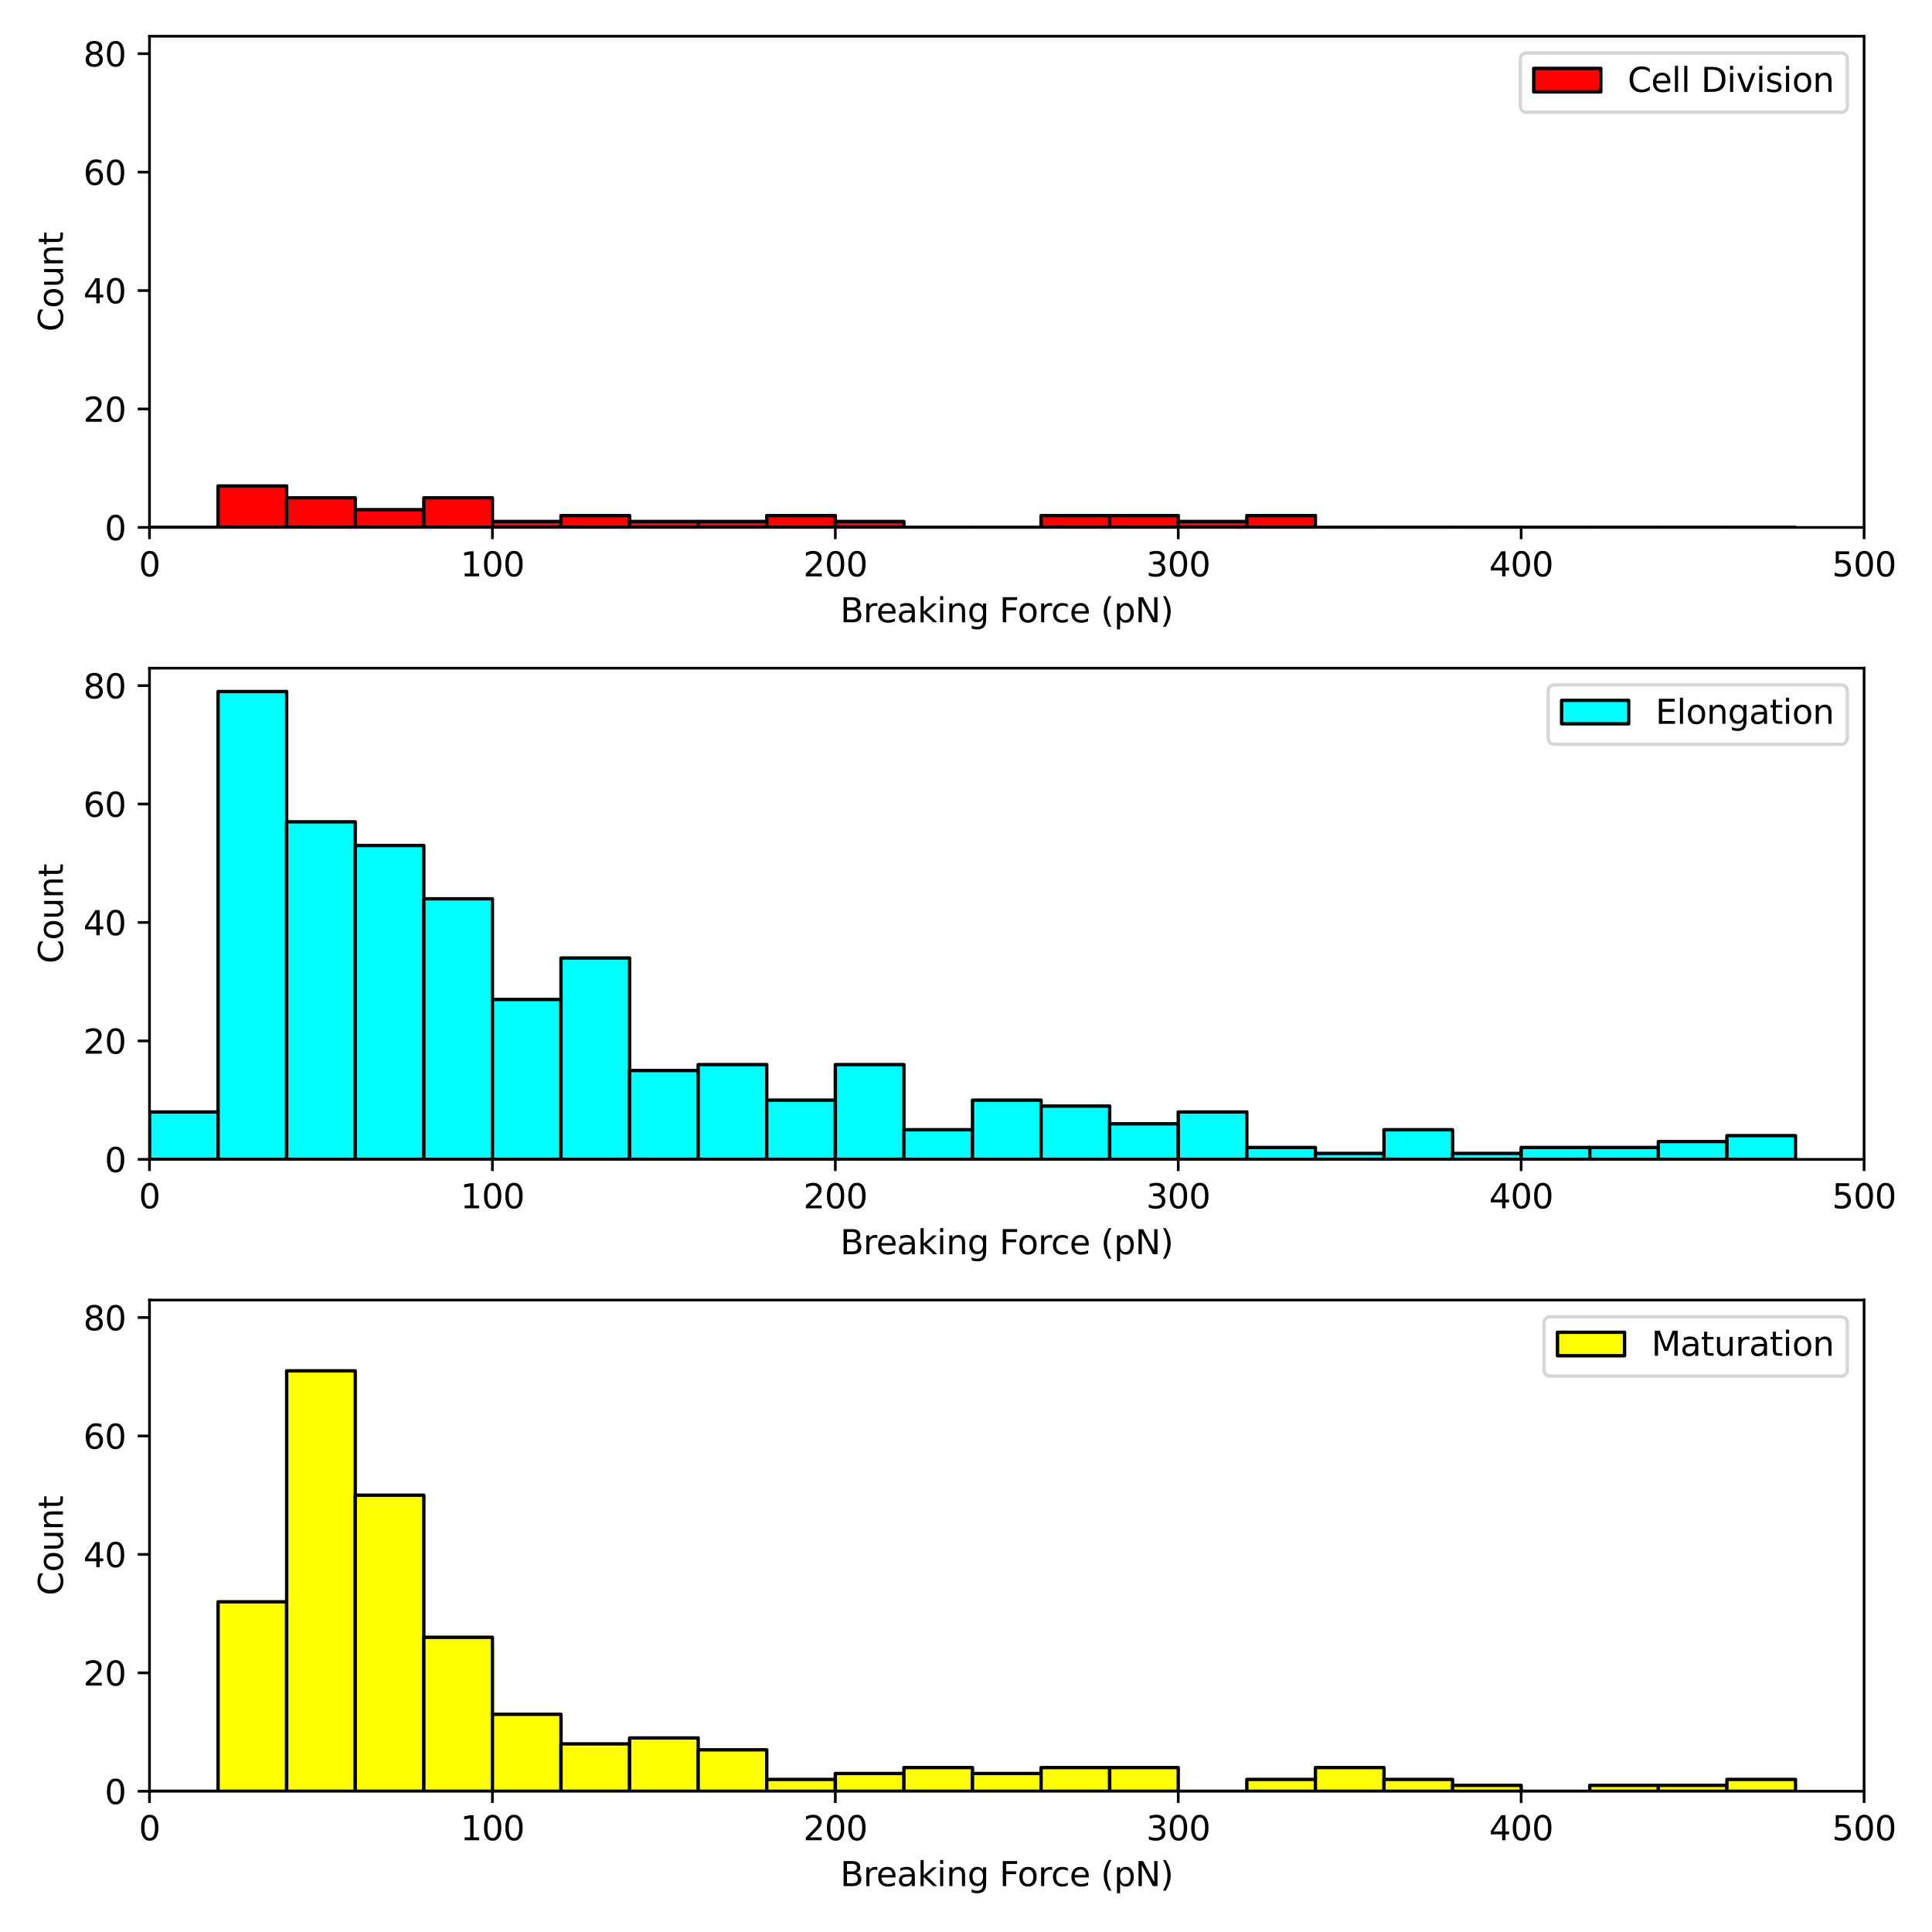 <?xml version="1.0" encoding="utf-8" standalone="no"?>
<!DOCTYPE svg PUBLIC "-//W3C//DTD SVG 1.1//EN"
  "http://www.w3.org/Graphics/SVG/1.1/DTD/svg11.dtd">
<svg xmlns:xlink="http://www.w3.org/1999/xlink" width="576pt" height="576pt" viewBox="0 0 576 576" xmlns="http://www.w3.org/2000/svg" version="1.1">
 <defs>
  <style type="text/css">*{stroke-linejoin: round; stroke-linecap: butt}</style>
 </defs>
 <g id="figure_1">
  <g id="patch_1">
   <path d="M 0 576 
L 576 576 
L 576 0 
L 0 0 
z
" style="fill: #ffffff"/>
  </g>
  <g id="axes_1">
   <g id="patch_2">
    <path d="M 44.57 157.24 
L 555.75 157.24 
L 555.75 10.8 
L 44.57 10.8 
z
" style="fill: #ffffff"/>
   </g>
   <g id="patch_3">
    <path d="M 44.57 157.24 
L 65.017 157.24 
L 65.017 157.24 
L 44.57 157.24 
z
" clip-path="url(#p7abbc1e372)" style="fill: #ff0000; stroke: #000000; stroke-linejoin: miter"/>
   </g>
   <g id="patch_4">
    <path d="M 65.017 157.24 
L 85.464 157.24 
L 85.464 144.882 
L 65.017 144.882 
z
" clip-path="url(#p7abbc1e372)" style="fill: #ff0000; stroke: #000000; stroke-linejoin: miter"/>
   </g>
   <g id="patch_5">
    <path d="M 85.464 157.24 
L 105.912 157.24 
L 105.912 148.413 
L 85.464 148.413 
z
" clip-path="url(#p7abbc1e372)" style="fill: #ff0000; stroke: #000000; stroke-linejoin: miter"/>
   </g>
   <g id="patch_6">
    <path d="M 105.912 157.24 
L 126.359 157.24 
L 126.359 151.944 
L 105.912 151.944 
z
" clip-path="url(#p7abbc1e372)" style="fill: #ff0000; stroke: #000000; stroke-linejoin: miter"/>
   </g>
   <g id="patch_7">
    <path d="M 126.359 157.24 
L 146.806 157.24 
L 146.806 148.413 
L 126.359 148.413 
z
" clip-path="url(#p7abbc1e372)" style="fill: #ff0000; stroke: #000000; stroke-linejoin: miter"/>
   </g>
   <g id="patch_8">
    <path d="M 146.806 157.24 
L 167.253 157.24 
L 167.253 155.475 
L 146.806 155.475 
z
" clip-path="url(#p7abbc1e372)" style="fill: #ff0000; stroke: #000000; stroke-linejoin: miter"/>
   </g>
   <g id="patch_9">
    <path d="M 167.253 157.24 
L 187.7 157.24 
L 187.7 153.709 
L 167.253 153.709 
z
" clip-path="url(#p7abbc1e372)" style="fill: #ff0000; stroke: #000000; stroke-linejoin: miter"/>
   </g>
   <g id="patch_10">
    <path d="M 187.7 157.24 
L 208.148 157.24 
L 208.148 155.475 
L 187.7 155.475 
z
" clip-path="url(#p7abbc1e372)" style="fill: #ff0000; stroke: #000000; stroke-linejoin: miter"/>
   </g>
   <g id="patch_11">
    <path d="M 208.148 157.24 
L 228.595 157.24 
L 228.595 155.475 
L 208.148 155.475 
z
" clip-path="url(#p7abbc1e372)" style="fill: #ff0000; stroke: #000000; stroke-linejoin: miter"/>
   </g>
   <g id="patch_12">
    <path d="M 228.595 157.24 
L 249.042 157.24 
L 249.042 153.709 
L 228.595 153.709 
z
" clip-path="url(#p7abbc1e372)" style="fill: #ff0000; stroke: #000000; stroke-linejoin: miter"/>
   </g>
   <g id="patch_13">
    <path d="M 249.042 157.24 
L 269.489 157.24 
L 269.489 155.475 
L 249.042 155.475 
z
" clip-path="url(#p7abbc1e372)" style="fill: #ff0000; stroke: #000000; stroke-linejoin: miter"/>
   </g>
   <g id="patch_14">
    <path d="M 269.489 157.24 
L 289.936 157.24 
L 289.936 157.24 
L 269.489 157.24 
z
" clip-path="url(#p7abbc1e372)" style="fill: #ff0000; stroke: #000000; stroke-linejoin: miter"/>
   </g>
   <g id="patch_15">
    <path d="M 289.936 157.24 
L 310.384 157.24 
L 310.384 157.24 
L 289.936 157.24 
z
" clip-path="url(#p7abbc1e372)" style="fill: #ff0000; stroke: #000000; stroke-linejoin: miter"/>
   </g>
   <g id="patch_16">
    <path d="M 310.384 157.24 
L 330.831 157.24 
L 330.831 153.709 
L 310.384 153.709 
z
" clip-path="url(#p7abbc1e372)" style="fill: #ff0000; stroke: #000000; stroke-linejoin: miter"/>
   </g>
   <g id="patch_17">
    <path d="M 330.831 157.24 
L 351.278 157.24 
L 351.278 153.709 
L 330.831 153.709 
z
" clip-path="url(#p7abbc1e372)" style="fill: #ff0000; stroke: #000000; stroke-linejoin: miter"/>
   </g>
   <g id="patch_18">
    <path d="M 351.278 157.24 
L 371.725 157.24 
L 371.725 155.475 
L 351.278 155.475 
z
" clip-path="url(#p7abbc1e372)" style="fill: #ff0000; stroke: #000000; stroke-linejoin: miter"/>
   </g>
   <g id="patch_19">
    <path d="M 371.725 157.24 
L 392.172 157.24 
L 392.172 153.709 
L 371.725 153.709 
z
" clip-path="url(#p7abbc1e372)" style="fill: #ff0000; stroke: #000000; stroke-linejoin: miter"/>
   </g>
   <g id="patch_20">
    <path d="M 392.172 157.24 
L 412.62 157.24 
L 412.62 157.24 
L 392.172 157.24 
z
" clip-path="url(#p7abbc1e372)" style="fill: #ff0000; stroke: #000000; stroke-linejoin: miter"/>
   </g>
   <g id="patch_21">
    <path d="M 412.62 157.24 
L 433.067 157.24 
L 433.067 157.24 
L 412.62 157.24 
z
" clip-path="url(#p7abbc1e372)" style="fill: #ff0000; stroke: #000000; stroke-linejoin: miter"/>
   </g>
   <g id="patch_22">
    <path d="M 433.067 157.24 
L 453.514 157.24 
L 453.514 157.24 
L 433.067 157.24 
z
" clip-path="url(#p7abbc1e372)" style="fill: #ff0000; stroke: #000000; stroke-linejoin: miter"/>
   </g>
   <g id="patch_23">
    <path d="M 453.514 157.24 
L 473.961 157.24 
L 473.961 157.24 
L 453.514 157.24 
z
" clip-path="url(#p7abbc1e372)" style="fill: #ff0000; stroke: #000000; stroke-linejoin: miter"/>
   </g>
   <g id="patch_24">
    <path d="M 473.961 157.24 
L 494.408 157.24 
L 494.408 157.24 
L 473.961 157.24 
z
" clip-path="url(#p7abbc1e372)" style="fill: #ff0000; stroke: #000000; stroke-linejoin: miter"/>
   </g>
   <g id="patch_25">
    <path d="M 494.408 157.24 
L 514.856 157.24 
L 514.856 157.24 
L 494.408 157.24 
z
" clip-path="url(#p7abbc1e372)" style="fill: #ff0000; stroke: #000000; stroke-linejoin: miter"/>
   </g>
   <g id="patch_26">
    <path d="M 514.856 157.24 
L 535.303 157.24 
L 535.303 157.24 
L 514.856 157.24 
z
" clip-path="url(#p7abbc1e372)" style="fill: #ff0000; stroke: #000000; stroke-linejoin: miter"/>
   </g>
   <g id="matplotlib.axis_1">
    <g id="xtick_1">
     <g id="line2d_1">
      <defs>
       <path id="mdeb4805a5a" d="M 0 0 
L 0 3.5 
" style="stroke: #000000; stroke-width: 0.8"/>
      </defs>
      <g>
       <use xlink:href="#mdeb4805a5a" x="44.57" y="157.24" style="stroke: #000000; stroke-width: 0.8"/>
      </g>
     </g>
     <g id="text_1">
      <!-- 0 -->
      <g transform="translate(41.389 171.838) scale(0.1 -0.1)">
       <defs>
        <path id="DejaVuSans-30" d="M 2034 4250 
Q 1547 4250 1301 3770 
Q 1056 3291 1056 2328 
Q 1056 1369 1301 889 
Q 1547 409 2034 409 
Q 2525 409 2770 889 
Q 3016 1369 3016 2328 
Q 3016 3291 2770 3770 
Q 2525 4250 2034 4250 
z
M 2034 4750 
Q 2819 4750 3233 4129 
Q 3647 3509 3647 2328 
Q 3647 1150 3233 529 
Q 2819 -91 2034 -91 
Q 1250 -91 836 529 
Q 422 1150 422 2328 
Q 422 3509 836 4129 
Q 1250 4750 2034 4750 
z
" transform="scale(0.016)"/>
       </defs>
       <use xlink:href="#DejaVuSans-30"/>
      </g>
     </g>
    </g>
    <g id="xtick_2">
     <g id="line2d_2">
      <g>
       <use xlink:href="#mdeb4805a5a" x="146.806" y="157.24" style="stroke: #000000; stroke-width: 0.8"/>
      </g>
     </g>
     <g id="text_2">
      <!-- 100 -->
      <g transform="translate(137.262 171.838) scale(0.1 -0.1)">
       <defs>
        <path id="DejaVuSans-31" d="M 794 531 
L 1825 531 
L 1825 4091 
L 703 3866 
L 703 4441 
L 1819 4666 
L 2450 4666 
L 2450 531 
L 3481 531 
L 3481 0 
L 794 0 
L 794 531 
z
" transform="scale(0.016)"/>
       </defs>
       <use xlink:href="#DejaVuSans-31"/>
       <use xlink:href="#DejaVuSans-30" x="63.623"/>
       <use xlink:href="#DejaVuSans-30" x="127.246"/>
      </g>
     </g>
    </g>
    <g id="xtick_3">
     <g id="line2d_3">
      <g>
       <use xlink:href="#mdeb4805a5a" x="249.042" y="157.24" style="stroke: #000000; stroke-width: 0.8"/>
      </g>
     </g>
     <g id="text_3">
      <!-- 200 -->
      <g transform="translate(239.498 171.838) scale(0.1 -0.1)">
       <defs>
        <path id="DejaVuSans-32" d="M 1228 531 
L 3431 531 
L 3431 0 
L 469 0 
L 469 531 
Q 828 903 1448 1529 
Q 2069 2156 2228 2338 
Q 2531 2678 2651 2914 
Q 2772 3150 2772 3378 
Q 2772 3750 2511 3984 
Q 2250 4219 1831 4219 
Q 1534 4219 1204 4116 
Q 875 4013 500 3803 
L 500 4441 
Q 881 4594 1212 4672 
Q 1544 4750 1819 4750 
Q 2544 4750 2975 4387 
Q 3406 4025 3406 3419 
Q 3406 3131 3298 2873 
Q 3191 2616 2906 2266 
Q 2828 2175 2409 1742 
Q 1991 1309 1228 531 
z
" transform="scale(0.016)"/>
       </defs>
       <use xlink:href="#DejaVuSans-32"/>
       <use xlink:href="#DejaVuSans-30" x="63.623"/>
       <use xlink:href="#DejaVuSans-30" x="127.246"/>
      </g>
     </g>
    </g>
    <g id="xtick_4">
     <g id="line2d_4">
      <g>
       <use xlink:href="#mdeb4805a5a" x="351.278" y="157.24" style="stroke: #000000; stroke-width: 0.8"/>
      </g>
     </g>
     <g id="text_4">
      <!-- 300 -->
      <g transform="translate(341.734 171.838) scale(0.1 -0.1)">
       <defs>
        <path id="DejaVuSans-33" d="M 2597 2516 
Q 3050 2419 3304 2112 
Q 3559 1806 3559 1356 
Q 3559 666 3084 287 
Q 2609 -91 1734 -91 
Q 1441 -91 1130 -33 
Q 819 25 488 141 
L 488 750 
Q 750 597 1062 519 
Q 1375 441 1716 441 
Q 2309 441 2620 675 
Q 2931 909 2931 1356 
Q 2931 1769 2642 2001 
Q 2353 2234 1838 2234 
L 1294 2234 
L 1294 2753 
L 1863 2753 
Q 2328 2753 2575 2939 
Q 2822 3125 2822 3475 
Q 2822 3834 2567 4026 
Q 2313 4219 1838 4219 
Q 1578 4219 1281 4162 
Q 984 4106 628 3988 
L 628 4550 
Q 988 4650 1302 4700 
Q 1616 4750 1894 4750 
Q 2613 4750 3031 4423 
Q 3450 4097 3450 3541 
Q 3450 3153 3228 2886 
Q 3006 2619 2597 2516 
z
" transform="scale(0.016)"/>
       </defs>
       <use xlink:href="#DejaVuSans-33"/>
       <use xlink:href="#DejaVuSans-30" x="63.623"/>
       <use xlink:href="#DejaVuSans-30" x="127.246"/>
      </g>
     </g>
    </g>
    <g id="xtick_5">
     <g id="line2d_5">
      <g>
       <use xlink:href="#mdeb4805a5a" x="453.514" y="157.24" style="stroke: #000000; stroke-width: 0.8"/>
      </g>
     </g>
     <g id="text_5">
      <!-- 400 -->
      <g transform="translate(443.97 171.838) scale(0.1 -0.1)">
       <defs>
        <path id="DejaVuSans-34" d="M 2419 4116 
L 825 1625 
L 2419 1625 
L 2419 4116 
z
M 2253 4666 
L 3047 4666 
L 3047 1625 
L 3713 1625 
L 3713 1100 
L 3047 1100 
L 3047 0 
L 2419 0 
L 2419 1100 
L 313 1100 
L 313 1709 
L 2253 4666 
z
" transform="scale(0.016)"/>
       </defs>
       <use xlink:href="#DejaVuSans-34"/>
       <use xlink:href="#DejaVuSans-30" x="63.623"/>
       <use xlink:href="#DejaVuSans-30" x="127.246"/>
      </g>
     </g>
    </g>
    <g id="xtick_6">
     <g id="line2d_6">
      <g>
       <use xlink:href="#mdeb4805a5a" x="555.75" y="157.24" style="stroke: #000000; stroke-width: 0.8"/>
      </g>
     </g>
     <g id="text_6">
      <!-- 500 -->
      <g transform="translate(546.206 171.838) scale(0.1 -0.1)">
       <defs>
        <path id="DejaVuSans-35" d="M 691 4666 
L 3169 4666 
L 3169 4134 
L 1269 4134 
L 1269 2991 
Q 1406 3038 1543 3061 
Q 1681 3084 1819 3084 
Q 2600 3084 3056 2656 
Q 3513 2228 3513 1497 
Q 3513 744 3044 326 
Q 2575 -91 1722 -91 
Q 1428 -91 1123 -41 
Q 819 9 494 109 
L 494 744 
Q 775 591 1075 516 
Q 1375 441 1709 441 
Q 2250 441 2565 725 
Q 2881 1009 2881 1497 
Q 2881 1984 2565 2268 
Q 2250 2553 1709 2553 
Q 1456 2553 1204 2497 
Q 953 2441 691 2322 
L 691 4666 
z
" transform="scale(0.016)"/>
       </defs>
       <use xlink:href="#DejaVuSans-35"/>
       <use xlink:href="#DejaVuSans-30" x="63.623"/>
       <use xlink:href="#DejaVuSans-30" x="127.246"/>
      </g>
     </g>
    </g>
    <g id="text_7">
     <!-- Breaking Force (pN) -->
     <g transform="translate(250.501 185.517) scale(0.1 -0.1)">
      <defs>
       <path id="DejaVuSans-42" d="M 1259 2228 
L 1259 519 
L 2272 519 
Q 2781 519 3026 730 
Q 3272 941 3272 1375 
Q 3272 1813 3026 2020 
Q 2781 2228 2272 2228 
L 1259 2228 
z
M 1259 4147 
L 1259 2741 
L 2194 2741 
Q 2656 2741 2882 2914 
Q 3109 3088 3109 3444 
Q 3109 3797 2882 3972 
Q 2656 4147 2194 4147 
L 1259 4147 
z
M 628 4666 
L 2241 4666 
Q 2963 4666 3353 4366 
Q 3744 4066 3744 3513 
Q 3744 3084 3544 2831 
Q 3344 2578 2956 2516 
Q 3422 2416 3680 2098 
Q 3938 1781 3938 1306 
Q 3938 681 3513 340 
Q 3088 0 2303 0 
L 628 0 
L 628 4666 
z
" transform="scale(0.016)"/>
       <path id="DejaVuSans-72" d="M 2631 2963 
Q 2534 3019 2420 3045 
Q 2306 3072 2169 3072 
Q 1681 3072 1420 2755 
Q 1159 2438 1159 1844 
L 1159 0 
L 581 0 
L 581 3500 
L 1159 3500 
L 1159 2956 
Q 1341 3275 1631 3429 
Q 1922 3584 2338 3584 
Q 2397 3584 2469 3576 
Q 2541 3569 2628 3553 
L 2631 2963 
z
" transform="scale(0.016)"/>
       <path id="DejaVuSans-65" d="M 3597 1894 
L 3597 1613 
L 953 1613 
Q 991 1019 1311 708 
Q 1631 397 2203 397 
Q 2534 397 2845 478 
Q 3156 559 3463 722 
L 3463 178 
Q 3153 47 2828 -22 
Q 2503 -91 2169 -91 
Q 1331 -91 842 396 
Q 353 884 353 1716 
Q 353 2575 817 3079 
Q 1281 3584 2069 3584 
Q 2775 3584 3186 3129 
Q 3597 2675 3597 1894 
z
M 3022 2063 
Q 3016 2534 2758 2815 
Q 2500 3097 2075 3097 
Q 1594 3097 1305 2825 
Q 1016 2553 972 2059 
L 3022 2063 
z
" transform="scale(0.016)"/>
       <path id="DejaVuSans-61" d="M 2194 1759 
Q 1497 1759 1228 1600 
Q 959 1441 959 1056 
Q 959 750 1161 570 
Q 1363 391 1709 391 
Q 2188 391 2477 730 
Q 2766 1069 2766 1631 
L 2766 1759 
L 2194 1759 
z
M 3341 1997 
L 3341 0 
L 2766 0 
L 2766 531 
Q 2569 213 2275 61 
Q 1981 -91 1556 -91 
Q 1019 -91 701 211 
Q 384 513 384 1019 
Q 384 1609 779 1909 
Q 1175 2209 1959 2209 
L 2766 2209 
L 2766 2266 
Q 2766 2663 2505 2880 
Q 2244 3097 1772 3097 
Q 1472 3097 1187 3025 
Q 903 2953 641 2809 
L 641 3341 
Q 956 3463 1253 3523 
Q 1550 3584 1831 3584 
Q 2591 3584 2966 3190 
Q 3341 2797 3341 1997 
z
" transform="scale(0.016)"/>
       <path id="DejaVuSans-6b" d="M 581 4863 
L 1159 4863 
L 1159 1991 
L 2875 3500 
L 3609 3500 
L 1753 1863 
L 3688 0 
L 2938 0 
L 1159 1709 
L 1159 0 
L 581 0 
L 581 4863 
z
" transform="scale(0.016)"/>
       <path id="DejaVuSans-69" d="M 603 3500 
L 1178 3500 
L 1178 0 
L 603 0 
L 603 3500 
z
M 603 4863 
L 1178 4863 
L 1178 4134 
L 603 4134 
L 603 4863 
z
" transform="scale(0.016)"/>
       <path id="DejaVuSans-6e" d="M 3513 2113 
L 3513 0 
L 2938 0 
L 2938 2094 
Q 2938 2591 2744 2837 
Q 2550 3084 2163 3084 
Q 1697 3084 1428 2787 
Q 1159 2491 1159 1978 
L 1159 0 
L 581 0 
L 581 3500 
L 1159 3500 
L 1159 2956 
Q 1366 3272 1645 3428 
Q 1925 3584 2291 3584 
Q 2894 3584 3203 3211 
Q 3513 2838 3513 2113 
z
" transform="scale(0.016)"/>
       <path id="DejaVuSans-67" d="M 2906 1791 
Q 2906 2416 2648 2759 
Q 2391 3103 1925 3103 
Q 1463 3103 1205 2759 
Q 947 2416 947 1791 
Q 947 1169 1205 825 
Q 1463 481 1925 481 
Q 2391 481 2648 825 
Q 2906 1169 2906 1791 
z
M 3481 434 
Q 3481 -459 3084 -895 
Q 2688 -1331 1869 -1331 
Q 1566 -1331 1297 -1286 
Q 1028 -1241 775 -1147 
L 775 -588 
Q 1028 -725 1275 -790 
Q 1522 -856 1778 -856 
Q 2344 -856 2625 -561 
Q 2906 -266 2906 331 
L 2906 616 
Q 2728 306 2450 153 
Q 2172 0 1784 0 
Q 1141 0 747 490 
Q 353 981 353 1791 
Q 353 2603 747 3093 
Q 1141 3584 1784 3584 
Q 2172 3584 2450 3431 
Q 2728 3278 2906 2969 
L 2906 3500 
L 3481 3500 
L 3481 434 
z
" transform="scale(0.016)"/>
       <path id="DejaVuSans-20" transform="scale(0.016)"/>
       <path id="DejaVuSans-46" d="M 628 4666 
L 3309 4666 
L 3309 4134 
L 1259 4134 
L 1259 2759 
L 3109 2759 
L 3109 2228 
L 1259 2228 
L 1259 0 
L 628 0 
L 628 4666 
z
" transform="scale(0.016)"/>
       <path id="DejaVuSans-6f" d="M 1959 3097 
Q 1497 3097 1228 2736 
Q 959 2375 959 1747 
Q 959 1119 1226 758 
Q 1494 397 1959 397 
Q 2419 397 2687 759 
Q 2956 1122 2956 1747 
Q 2956 2369 2687 2733 
Q 2419 3097 1959 3097 
z
M 1959 3584 
Q 2709 3584 3137 3096 
Q 3566 2609 3566 1747 
Q 3566 888 3137 398 
Q 2709 -91 1959 -91 
Q 1206 -91 779 398 
Q 353 888 353 1747 
Q 353 2609 779 3096 
Q 1206 3584 1959 3584 
z
" transform="scale(0.016)"/>
       <path id="DejaVuSans-63" d="M 3122 3366 
L 3122 2828 
Q 2878 2963 2633 3030 
Q 2388 3097 2138 3097 
Q 1578 3097 1268 2742 
Q 959 2388 959 1747 
Q 959 1106 1268 751 
Q 1578 397 2138 397 
Q 2388 397 2633 464 
Q 2878 531 3122 666 
L 3122 134 
Q 2881 22 2623 -34 
Q 2366 -91 2075 -91 
Q 1284 -91 818 406 
Q 353 903 353 1747 
Q 353 2603 823 3093 
Q 1294 3584 2113 3584 
Q 2378 3584 2631 3529 
Q 2884 3475 3122 3366 
z
" transform="scale(0.016)"/>
       <path id="DejaVuSans-28" d="M 1984 4856 
Q 1566 4138 1362 3434 
Q 1159 2731 1159 2009 
Q 1159 1288 1364 580 
Q 1569 -128 1984 -844 
L 1484 -844 
Q 1016 -109 783 600 
Q 550 1309 550 2009 
Q 550 2706 781 3412 
Q 1013 4119 1484 4856 
L 1984 4856 
z
" transform="scale(0.016)"/>
       <path id="DejaVuSans-70" d="M 1159 525 
L 1159 -1331 
L 581 -1331 
L 581 3500 
L 1159 3500 
L 1159 2969 
Q 1341 3281 1617 3432 
Q 1894 3584 2278 3584 
Q 2916 3584 3314 3078 
Q 3713 2572 3713 1747 
Q 3713 922 3314 415 
Q 2916 -91 2278 -91 
Q 1894 -91 1617 61 
Q 1341 213 1159 525 
z
M 3116 1747 
Q 3116 2381 2855 2742 
Q 2594 3103 2138 3103 
Q 1681 3103 1420 2742 
Q 1159 2381 1159 1747 
Q 1159 1113 1420 752 
Q 1681 391 2138 391 
Q 2594 391 2855 752 
Q 3116 1113 3116 1747 
z
" transform="scale(0.016)"/>
       <path id="DejaVuSans-4e" d="M 628 4666 
L 1478 4666 
L 3547 763 
L 3547 4666 
L 4159 4666 
L 4159 0 
L 3309 0 
L 1241 3903 
L 1241 0 
L 628 0 
L 628 4666 
z
" transform="scale(0.016)"/>
       <path id="DejaVuSans-29" d="M 513 4856 
L 1013 4856 
Q 1481 4119 1714 3412 
Q 1947 2706 1947 2009 
Q 1947 1309 1714 600 
Q 1481 -109 1013 -844 
L 513 -844 
Q 928 -128 1133 580 
Q 1338 1288 1338 2009 
Q 1338 2731 1133 3434 
Q 928 4138 513 4856 
z
" transform="scale(0.016)"/>
      </defs>
      <use xlink:href="#DejaVuSans-42"/>
      <use xlink:href="#DejaVuSans-72" x="68.604"/>
      <use xlink:href="#DejaVuSans-65" x="107.467"/>
      <use xlink:href="#DejaVuSans-61" x="168.99"/>
      <use xlink:href="#DejaVuSans-6b" x="230.27"/>
      <use xlink:href="#DejaVuSans-69" x="288.18"/>
      <use xlink:href="#DejaVuSans-6e" x="315.963"/>
      <use xlink:href="#DejaVuSans-67" x="379.342"/>
      <use xlink:href="#DejaVuSans-20" x="442.818"/>
      <use xlink:href="#DejaVuSans-46" x="474.605"/>
      <use xlink:href="#DejaVuSans-6f" x="528.5"/>
      <use xlink:href="#DejaVuSans-72" x="589.682"/>
      <use xlink:href="#DejaVuSans-63" x="628.545"/>
      <use xlink:href="#DejaVuSans-65" x="683.525"/>
      <use xlink:href="#DejaVuSans-20" x="745.049"/>
      <use xlink:href="#DejaVuSans-28" x="776.836"/>
      <use xlink:href="#DejaVuSans-70" x="815.85"/>
      <use xlink:href="#DejaVuSans-4e" x="879.326"/>
      <use xlink:href="#DejaVuSans-29" x="954.131"/>
     </g>
    </g>
   </g>
   <g id="matplotlib.axis_2">
    <g id="ytick_1">
     <g id="line2d_7">
      <defs>
       <path id="mcd8e233f53" d="M 0 0 
L -3.5 0 
" style="stroke: #000000; stroke-width: 0.8"/>
      </defs>
      <g>
       <use xlink:href="#mcd8e233f53" x="44.57" y="157.24" style="stroke: #000000; stroke-width: 0.8"/>
      </g>
     </g>
     <g id="text_8">
      <!-- 0 -->
      <g transform="translate(31.207 161.039) scale(0.1 -0.1)">
       <use xlink:href="#DejaVuSans-30"/>
      </g>
     </g>
    </g>
    <g id="ytick_2">
     <g id="line2d_8">
      <g>
       <use xlink:href="#mcd8e233f53" x="44.57" y="121.932" style="stroke: #000000; stroke-width: 0.8"/>
      </g>
     </g>
     <g id="text_9">
      <!-- 20 -->
      <g transform="translate(24.845 125.731) scale(0.1 -0.1)">
       <use xlink:href="#DejaVuSans-32"/>
       <use xlink:href="#DejaVuSans-30" x="63.623"/>
      </g>
     </g>
    </g>
    <g id="ytick_3">
     <g id="line2d_9">
      <g>
       <use xlink:href="#mcd8e233f53" x="44.57" y="86.624" style="stroke: #000000; stroke-width: 0.8"/>
      </g>
     </g>
     <g id="text_10">
      <!-- 40 -->
      <g transform="translate(24.845 90.423) scale(0.1 -0.1)">
       <use xlink:href="#DejaVuSans-34"/>
       <use xlink:href="#DejaVuSans-30" x="63.623"/>
      </g>
     </g>
    </g>
    <g id="ytick_4">
     <g id="line2d_10">
      <g>
       <use xlink:href="#mcd8e233f53" x="44.57" y="51.316" style="stroke: #000000; stroke-width: 0.8"/>
      </g>
     </g>
     <g id="text_11">
      <!-- 60 -->
      <g transform="translate(24.845 55.115) scale(0.1 -0.1)">
       <defs>
        <path id="DejaVuSans-36" d="M 2113 2584 
Q 1688 2584 1439 2293 
Q 1191 2003 1191 1497 
Q 1191 994 1439 701 
Q 1688 409 2113 409 
Q 2538 409 2786 701 
Q 3034 994 3034 1497 
Q 3034 2003 2786 2293 
Q 2538 2584 2113 2584 
z
M 3366 4563 
L 3366 3988 
Q 3128 4100 2886 4159 
Q 2644 4219 2406 4219 
Q 1781 4219 1451 3797 
Q 1122 3375 1075 2522 
Q 1259 2794 1537 2939 
Q 1816 3084 2150 3084 
Q 2853 3084 3261 2657 
Q 3669 2231 3669 1497 
Q 3669 778 3244 343 
Q 2819 -91 2113 -91 
Q 1303 -91 875 529 
Q 447 1150 447 2328 
Q 447 3434 972 4092 
Q 1497 4750 2381 4750 
Q 2619 4750 2861 4703 
Q 3103 4656 3366 4563 
z
" transform="scale(0.016)"/>
       </defs>
       <use xlink:href="#DejaVuSans-36"/>
       <use xlink:href="#DejaVuSans-30" x="63.623"/>
      </g>
     </g>
    </g>
    <g id="ytick_5">
     <g id="line2d_11">
      <g>
       <use xlink:href="#mcd8e233f53" x="44.57" y="16.008" style="stroke: #000000; stroke-width: 0.8"/>
      </g>
     </g>
     <g id="text_12">
      <!-- 80 -->
      <g transform="translate(24.845 19.807) scale(0.1 -0.1)">
       <defs>
        <path id="DejaVuSans-38" d="M 2034 2216 
Q 1584 2216 1326 1975 
Q 1069 1734 1069 1313 
Q 1069 891 1326 650 
Q 1584 409 2034 409 
Q 2484 409 2743 651 
Q 3003 894 3003 1313 
Q 3003 1734 2745 1975 
Q 2488 2216 2034 2216 
z
M 1403 2484 
Q 997 2584 770 2862 
Q 544 3141 544 3541 
Q 544 4100 942 4425 
Q 1341 4750 2034 4750 
Q 2731 4750 3128 4425 
Q 3525 4100 3525 3541 
Q 3525 3141 3298 2862 
Q 3072 2584 2669 2484 
Q 3125 2378 3379 2068 
Q 3634 1759 3634 1313 
Q 3634 634 3220 271 
Q 2806 -91 2034 -91 
Q 1263 -91 848 271 
Q 434 634 434 1313 
Q 434 1759 690 2068 
Q 947 2378 1403 2484 
z
M 1172 3481 
Q 1172 3119 1398 2916 
Q 1625 2713 2034 2713 
Q 2441 2713 2670 2916 
Q 2900 3119 2900 3481 
Q 2900 3844 2670 4047 
Q 2441 4250 2034 4250 
Q 1625 4250 1398 4047 
Q 1172 3844 1172 3481 
z
" transform="scale(0.016)"/>
       </defs>
       <use xlink:href="#DejaVuSans-38"/>
       <use xlink:href="#DejaVuSans-30" x="63.623"/>
      </g>
     </g>
    </g>
    <g id="text_13">
     <!-- Count -->
     <g transform="translate(18.765 98.868) rotate(-90) scale(0.1 -0.1)">
      <defs>
       <path id="DejaVuSans-43" d="M 4122 4306 
L 4122 3641 
Q 3803 3938 3442 4084 
Q 3081 4231 2675 4231 
Q 1875 4231 1450 3742 
Q 1025 3253 1025 2328 
Q 1025 1406 1450 917 
Q 1875 428 2675 428 
Q 3081 428 3442 575 
Q 3803 722 4122 1019 
L 4122 359 
Q 3791 134 3420 21 
Q 3050 -91 2638 -91 
Q 1578 -91 968 557 
Q 359 1206 359 2328 
Q 359 3453 968 4101 
Q 1578 4750 2638 4750 
Q 3056 4750 3426 4639 
Q 3797 4528 4122 4306 
z
" transform="scale(0.016)"/>
       <path id="DejaVuSans-75" d="M 544 1381 
L 544 3500 
L 1119 3500 
L 1119 1403 
Q 1119 906 1312 657 
Q 1506 409 1894 409 
Q 2359 409 2629 706 
Q 2900 1003 2900 1516 
L 2900 3500 
L 3475 3500 
L 3475 0 
L 2900 0 
L 2900 538 
Q 2691 219 2414 64 
Q 2138 -91 1772 -91 
Q 1169 -91 856 284 
Q 544 659 544 1381 
z
M 1991 3584 
L 1991 3584 
z
" transform="scale(0.016)"/>
       <path id="DejaVuSans-74" d="M 1172 4494 
L 1172 3500 
L 2356 3500 
L 2356 3053 
L 1172 3053 
L 1172 1153 
Q 1172 725 1289 603 
Q 1406 481 1766 481 
L 2356 481 
L 2356 0 
L 1766 0 
Q 1100 0 847 248 
Q 594 497 594 1153 
L 594 3053 
L 172 3053 
L 172 3500 
L 594 3500 
L 594 4494 
L 1172 4494 
z
" transform="scale(0.016)"/>
      </defs>
      <use xlink:href="#DejaVuSans-43"/>
      <use xlink:href="#DejaVuSans-6f" x="69.824"/>
      <use xlink:href="#DejaVuSans-75" x="131.006"/>
      <use xlink:href="#DejaVuSans-6e" x="194.385"/>
      <use xlink:href="#DejaVuSans-74" x="257.764"/>
     </g>
    </g>
   </g>
   <g id="patch_27">
    <path d="M 44.57 157.24 
L 44.57 10.8 
" style="fill: none; stroke: #000000; stroke-width: 0.8; stroke-linejoin: miter; stroke-linecap: square"/>
   </g>
   <g id="patch_28">
    <path d="M 555.75 157.24 
L 555.75 10.8 
" style="fill: none; stroke: #000000; stroke-width: 0.8; stroke-linejoin: miter; stroke-linecap: square"/>
   </g>
   <g id="patch_29">
    <path d="M 44.57 157.24 
L 555.75 157.24 
" style="fill: none; stroke: #000000; stroke-width: 0.8; stroke-linejoin: miter; stroke-linecap: square"/>
   </g>
   <g id="patch_30">
    <path d="M 44.57 10.8 
L 555.75 10.8 
" style="fill: none; stroke: #000000; stroke-width: 0.8; stroke-linejoin: miter; stroke-linecap: square"/>
   </g>
   <g id="legend_1">
    <g id="patch_31">
     <path d="M 455.261 33.478 
L 548.75 33.478 
Q 550.75 33.478 550.75 31.478 
L 550.75 17.8 
Q 550.75 15.8 548.75 15.8 
L 455.261 15.8 
Q 453.261 15.8 453.261 17.8 
L 453.261 31.478 
Q 453.261 33.478 455.261 33.478 
z
" style="fill: #ffffff; opacity: 0.8; stroke: #cccccc; stroke-linejoin: miter"/>
    </g>
    <g id="patch_32">
     <path d="M 457.261 27.398 
L 477.261 27.398 
L 477.261 20.398 
L 457.261 20.398 
z
" style="fill: #ff0000; stroke: #000000; stroke-linejoin: miter"/>
    </g>
    <g id="text_14">
     <!-- Cell Division -->
     <g transform="translate(485.261 27.398) scale(0.1 -0.1)">
      <defs>
       <path id="DejaVuSans-6c" d="M 603 4863 
L 1178 4863 
L 1178 0 
L 603 0 
L 603 4863 
z
" transform="scale(0.016)"/>
       <path id="DejaVuSans-44" d="M 1259 4147 
L 1259 519 
L 2022 519 
Q 2988 519 3436 956 
Q 3884 1394 3884 2338 
Q 3884 3275 3436 3711 
Q 2988 4147 2022 4147 
L 1259 4147 
z
M 628 4666 
L 1925 4666 
Q 3281 4666 3915 4102 
Q 4550 3538 4550 2338 
Q 4550 1131 3912 565 
Q 3275 0 1925 0 
L 628 0 
L 628 4666 
z
" transform="scale(0.016)"/>
       <path id="DejaVuSans-76" d="M 191 3500 
L 800 3500 
L 1894 563 
L 2988 3500 
L 3597 3500 
L 2284 0 
L 1503 0 
L 191 3500 
z
" transform="scale(0.016)"/>
       <path id="DejaVuSans-73" d="M 2834 3397 
L 2834 2853 
Q 2591 2978 2328 3040 
Q 2066 3103 1784 3103 
Q 1356 3103 1142 2972 
Q 928 2841 928 2578 
Q 928 2378 1081 2264 
Q 1234 2150 1697 2047 
L 1894 2003 
Q 2506 1872 2764 1633 
Q 3022 1394 3022 966 
Q 3022 478 2636 193 
Q 2250 -91 1575 -91 
Q 1294 -91 989 -36 
Q 684 19 347 128 
L 347 722 
Q 666 556 975 473 
Q 1284 391 1588 391 
Q 1994 391 2212 530 
Q 2431 669 2431 922 
Q 2431 1156 2273 1281 
Q 2116 1406 1581 1522 
L 1381 1569 
Q 847 1681 609 1914 
Q 372 2147 372 2553 
Q 372 3047 722 3315 
Q 1072 3584 1716 3584 
Q 2034 3584 2315 3537 
Q 2597 3491 2834 3397 
z
" transform="scale(0.016)"/>
      </defs>
      <use xlink:href="#DejaVuSans-43"/>
      <use xlink:href="#DejaVuSans-65" x="69.824"/>
      <use xlink:href="#DejaVuSans-6c" x="131.348"/>
      <use xlink:href="#DejaVuSans-6c" x="159.131"/>
      <use xlink:href="#DejaVuSans-20" x="186.914"/>
      <use xlink:href="#DejaVuSans-44" x="218.701"/>
      <use xlink:href="#DejaVuSans-69" x="295.703"/>
      <use xlink:href="#DejaVuSans-76" x="323.486"/>
      <use xlink:href="#DejaVuSans-69" x="382.666"/>
      <use xlink:href="#DejaVuSans-73" x="410.449"/>
      <use xlink:href="#DejaVuSans-69" x="462.549"/>
      <use xlink:href="#DejaVuSans-6f" x="490.332"/>
      <use xlink:href="#DejaVuSans-6e" x="551.514"/>
     </g>
    </g>
   </g>
  </g>
  <g id="axes_2">
   <g id="patch_33">
    <path d="M 44.57 345.64 
L 555.75 345.64 
L 555.75 199.2 
L 44.57 199.2 
z
" style="fill: #ffffff"/>
   </g>
   <g id="patch_34">
    <path d="M 44.57 345.64 
L 65.017 345.64 
L 65.017 331.517 
L 44.57 331.517 
z
" clip-path="url(#pa3bc856b5e)" style="fill: #00ffff; stroke: #000000; stroke-linejoin: miter"/>
   </g>
   <g id="patch_35">
    <path d="M 65.017 345.64 
L 85.464 345.64 
L 85.464 206.173 
L 65.017 206.173 
z
" clip-path="url(#pa3bc856b5e)" style="fill: #00ffff; stroke: #000000; stroke-linejoin: miter"/>
   </g>
   <g id="patch_36">
    <path d="M 85.464 345.64 
L 105.912 345.64 
L 105.912 245.012 
L 85.464 245.012 
z
" clip-path="url(#pa3bc856b5e)" style="fill: #00ffff; stroke: #000000; stroke-linejoin: miter"/>
   </g>
   <g id="patch_37">
    <path d="M 105.912 345.64 
L 126.359 345.64 
L 126.359 252.074 
L 105.912 252.074 
z
" clip-path="url(#pa3bc856b5e)" style="fill: #00ffff; stroke: #000000; stroke-linejoin: miter"/>
   </g>
   <g id="patch_38">
    <path d="M 126.359 345.64 
L 146.806 345.64 
L 146.806 267.962 
L 126.359 267.962 
z
" clip-path="url(#pa3bc856b5e)" style="fill: #00ffff; stroke: #000000; stroke-linejoin: miter"/>
   </g>
   <g id="patch_39">
    <path d="M 146.806 345.64 
L 167.253 345.64 
L 167.253 297.974 
L 146.806 297.974 
z
" clip-path="url(#pa3bc856b5e)" style="fill: #00ffff; stroke: #000000; stroke-linejoin: miter"/>
   </g>
   <g id="patch_40">
    <path d="M 167.253 345.64 
L 187.7 345.64 
L 187.7 285.616 
L 167.253 285.616 
z
" clip-path="url(#pa3bc856b5e)" style="fill: #00ffff; stroke: #000000; stroke-linejoin: miter"/>
   </g>
   <g id="patch_41">
    <path d="M 187.7 345.64 
L 208.148 345.64 
L 208.148 319.159 
L 187.7 319.159 
z
" clip-path="url(#pa3bc856b5e)" style="fill: #00ffff; stroke: #000000; stroke-linejoin: miter"/>
   </g>
   <g id="patch_42">
    <path d="M 208.148 345.64 
L 228.595 345.64 
L 228.595 317.394 
L 208.148 317.394 
z
" clip-path="url(#pa3bc856b5e)" style="fill: #00ffff; stroke: #000000; stroke-linejoin: miter"/>
   </g>
   <g id="patch_43">
    <path d="M 228.595 345.64 
L 249.042 345.64 
L 249.042 327.986 
L 228.595 327.986 
z
" clip-path="url(#pa3bc856b5e)" style="fill: #00ffff; stroke: #000000; stroke-linejoin: miter"/>
   </g>
   <g id="patch_44">
    <path d="M 249.042 345.64 
L 269.489 345.64 
L 269.489 317.394 
L 249.042 317.394 
z
" clip-path="url(#pa3bc856b5e)" style="fill: #00ffff; stroke: #000000; stroke-linejoin: miter"/>
   </g>
   <g id="patch_45">
    <path d="M 269.489 345.64 
L 289.936 345.64 
L 289.936 336.813 
L 269.489 336.813 
z
" clip-path="url(#pa3bc856b5e)" style="fill: #00ffff; stroke: #000000; stroke-linejoin: miter"/>
   </g>
   <g id="patch_46">
    <path d="M 289.936 345.64 
L 310.384 345.64 
L 310.384 327.986 
L 289.936 327.986 
z
" clip-path="url(#pa3bc856b5e)" style="fill: #00ffff; stroke: #000000; stroke-linejoin: miter"/>
   </g>
   <g id="patch_47">
    <path d="M 310.384 345.64 
L 330.831 345.64 
L 330.831 329.751 
L 310.384 329.751 
z
" clip-path="url(#pa3bc856b5e)" style="fill: #00ffff; stroke: #000000; stroke-linejoin: miter"/>
   </g>
   <g id="patch_48">
    <path d="M 330.831 345.64 
L 351.278 345.64 
L 351.278 335.048 
L 330.831 335.048 
z
" clip-path="url(#pa3bc856b5e)" style="fill: #00ffff; stroke: #000000; stroke-linejoin: miter"/>
   </g>
   <g id="patch_49">
    <path d="M 351.278 345.64 
L 371.725 345.64 
L 371.725 331.517 
L 351.278 331.517 
z
" clip-path="url(#pa3bc856b5e)" style="fill: #00ffff; stroke: #000000; stroke-linejoin: miter"/>
   </g>
   <g id="patch_50">
    <path d="M 371.725 345.64 
L 392.172 345.64 
L 392.172 342.109 
L 371.725 342.109 
z
" clip-path="url(#pa3bc856b5e)" style="fill: #00ffff; stroke: #000000; stroke-linejoin: miter"/>
   </g>
   <g id="patch_51">
    <path d="M 392.172 345.64 
L 412.62 345.64 
L 412.62 343.875 
L 392.172 343.875 
z
" clip-path="url(#pa3bc856b5e)" style="fill: #00ffff; stroke: #000000; stroke-linejoin: miter"/>
   </g>
   <g id="patch_52">
    <path d="M 412.62 345.64 
L 433.067 345.64 
L 433.067 336.813 
L 412.62 336.813 
z
" clip-path="url(#pa3bc856b5e)" style="fill: #00ffff; stroke: #000000; stroke-linejoin: miter"/>
   </g>
   <g id="patch_53">
    <path d="M 433.067 345.64 
L 453.514 345.64 
L 453.514 343.875 
L 433.067 343.875 
z
" clip-path="url(#pa3bc856b5e)" style="fill: #00ffff; stroke: #000000; stroke-linejoin: miter"/>
   </g>
   <g id="patch_54">
    <path d="M 453.514 345.64 
L 473.961 345.64 
L 473.961 342.109 
L 453.514 342.109 
z
" clip-path="url(#pa3bc856b5e)" style="fill: #00ffff; stroke: #000000; stroke-linejoin: miter"/>
   </g>
   <g id="patch_55">
    <path d="M 473.961 345.64 
L 494.408 345.64 
L 494.408 342.109 
L 473.961 342.109 
z
" clip-path="url(#pa3bc856b5e)" style="fill: #00ffff; stroke: #000000; stroke-linejoin: miter"/>
   </g>
   <g id="patch_56">
    <path d="M 494.408 345.64 
L 514.856 345.64 
L 514.856 340.344 
L 494.408 340.344 
z
" clip-path="url(#pa3bc856b5e)" style="fill: #00ffff; stroke: #000000; stroke-linejoin: miter"/>
   </g>
   <g id="patch_57">
    <path d="M 514.856 345.64 
L 535.303 345.64 
L 535.303 338.578 
L 514.856 338.578 
z
" clip-path="url(#pa3bc856b5e)" style="fill: #00ffff; stroke: #000000; stroke-linejoin: miter"/>
   </g>
   <g id="matplotlib.axis_3">
    <g id="xtick_7">
     <g id="line2d_12">
      <g>
       <use xlink:href="#mdeb4805a5a" x="44.57" y="345.64" style="stroke: #000000; stroke-width: 0.8"/>
      </g>
     </g>
     <g id="text_15">
      <!-- 0 -->
      <g transform="translate(41.389 360.238) scale(0.1 -0.1)">
       <use xlink:href="#DejaVuSans-30"/>
      </g>
     </g>
    </g>
    <g id="xtick_8">
     <g id="line2d_13">
      <g>
       <use xlink:href="#mdeb4805a5a" x="146.806" y="345.64" style="stroke: #000000; stroke-width: 0.8"/>
      </g>
     </g>
     <g id="text_16">
      <!-- 100 -->
      <g transform="translate(137.262 360.238) scale(0.1 -0.1)">
       <use xlink:href="#DejaVuSans-31"/>
       <use xlink:href="#DejaVuSans-30" x="63.623"/>
       <use xlink:href="#DejaVuSans-30" x="127.246"/>
      </g>
     </g>
    </g>
    <g id="xtick_9">
     <g id="line2d_14">
      <g>
       <use xlink:href="#mdeb4805a5a" x="249.042" y="345.64" style="stroke: #000000; stroke-width: 0.8"/>
      </g>
     </g>
     <g id="text_17">
      <!-- 200 -->
      <g transform="translate(239.498 360.238) scale(0.1 -0.1)">
       <use xlink:href="#DejaVuSans-32"/>
       <use xlink:href="#DejaVuSans-30" x="63.623"/>
       <use xlink:href="#DejaVuSans-30" x="127.246"/>
      </g>
     </g>
    </g>
    <g id="xtick_10">
     <g id="line2d_15">
      <g>
       <use xlink:href="#mdeb4805a5a" x="351.278" y="345.64" style="stroke: #000000; stroke-width: 0.8"/>
      </g>
     </g>
     <g id="text_18">
      <!-- 300 -->
      <g transform="translate(341.734 360.238) scale(0.1 -0.1)">
       <use xlink:href="#DejaVuSans-33"/>
       <use xlink:href="#DejaVuSans-30" x="63.623"/>
       <use xlink:href="#DejaVuSans-30" x="127.246"/>
      </g>
     </g>
    </g>
    <g id="xtick_11">
     <g id="line2d_16">
      <g>
       <use xlink:href="#mdeb4805a5a" x="453.514" y="345.64" style="stroke: #000000; stroke-width: 0.8"/>
      </g>
     </g>
     <g id="text_19">
      <!-- 400 -->
      <g transform="translate(443.97 360.238) scale(0.1 -0.1)">
       <use xlink:href="#DejaVuSans-34"/>
       <use xlink:href="#DejaVuSans-30" x="63.623"/>
       <use xlink:href="#DejaVuSans-30" x="127.246"/>
      </g>
     </g>
    </g>
    <g id="xtick_12">
     <g id="line2d_17">
      <g>
       <use xlink:href="#mdeb4805a5a" x="555.75" y="345.64" style="stroke: #000000; stroke-width: 0.8"/>
      </g>
     </g>
     <g id="text_20">
      <!-- 500 -->
      <g transform="translate(546.206 360.238) scale(0.1 -0.1)">
       <use xlink:href="#DejaVuSans-35"/>
       <use xlink:href="#DejaVuSans-30" x="63.623"/>
       <use xlink:href="#DejaVuSans-30" x="127.246"/>
      </g>
     </g>
    </g>
    <g id="text_21">
     <!-- Breaking Force (pN) -->
     <g transform="translate(250.501 373.917) scale(0.1 -0.1)">
      <use xlink:href="#DejaVuSans-42"/>
      <use xlink:href="#DejaVuSans-72" x="68.604"/>
      <use xlink:href="#DejaVuSans-65" x="107.467"/>
      <use xlink:href="#DejaVuSans-61" x="168.99"/>
      <use xlink:href="#DejaVuSans-6b" x="230.27"/>
      <use xlink:href="#DejaVuSans-69" x="288.18"/>
      <use xlink:href="#DejaVuSans-6e" x="315.963"/>
      <use xlink:href="#DejaVuSans-67" x="379.342"/>
      <use xlink:href="#DejaVuSans-20" x="442.818"/>
      <use xlink:href="#DejaVuSans-46" x="474.605"/>
      <use xlink:href="#DejaVuSans-6f" x="528.5"/>
      <use xlink:href="#DejaVuSans-72" x="589.682"/>
      <use xlink:href="#DejaVuSans-63" x="628.545"/>
      <use xlink:href="#DejaVuSans-65" x="683.525"/>
      <use xlink:href="#DejaVuSans-20" x="745.049"/>
      <use xlink:href="#DejaVuSans-28" x="776.836"/>
      <use xlink:href="#DejaVuSans-70" x="815.85"/>
      <use xlink:href="#DejaVuSans-4e" x="879.326"/>
      <use xlink:href="#DejaVuSans-29" x="954.131"/>
     </g>
    </g>
   </g>
   <g id="matplotlib.axis_4">
    <g id="ytick_6">
     <g id="line2d_18">
      <g>
       <use xlink:href="#mcd8e233f53" x="44.57" y="345.64" style="stroke: #000000; stroke-width: 0.8"/>
      </g>
     </g>
     <g id="text_22">
      <!-- 0 -->
      <g transform="translate(31.207 349.439) scale(0.1 -0.1)">
       <use xlink:href="#DejaVuSans-30"/>
      </g>
     </g>
    </g>
    <g id="ytick_7">
     <g id="line2d_19">
      <g>
       <use xlink:href="#mcd8e233f53" x="44.57" y="310.332" style="stroke: #000000; stroke-width: 0.8"/>
      </g>
     </g>
     <g id="text_23">
      <!-- 20 -->
      <g transform="translate(24.845 314.131) scale(0.1 -0.1)">
       <use xlink:href="#DejaVuSans-32"/>
       <use xlink:href="#DejaVuSans-30" x="63.623"/>
      </g>
     </g>
    </g>
    <g id="ytick_8">
     <g id="line2d_20">
      <g>
       <use xlink:href="#mcd8e233f53" x="44.57" y="275.024" style="stroke: #000000; stroke-width: 0.8"/>
      </g>
     </g>
     <g id="text_24">
      <!-- 40 -->
      <g transform="translate(24.845 278.823) scale(0.1 -0.1)">
       <use xlink:href="#DejaVuSans-34"/>
       <use xlink:href="#DejaVuSans-30" x="63.623"/>
      </g>
     </g>
    </g>
    <g id="ytick_9">
     <g id="line2d_21">
      <g>
       <use xlink:href="#mcd8e233f53" x="44.57" y="239.716" style="stroke: #000000; stroke-width: 0.8"/>
      </g>
     </g>
     <g id="text_25">
      <!-- 60 -->
      <g transform="translate(24.845 243.515) scale(0.1 -0.1)">
       <use xlink:href="#DejaVuSans-36"/>
       <use xlink:href="#DejaVuSans-30" x="63.623"/>
      </g>
     </g>
    </g>
    <g id="ytick_10">
     <g id="line2d_22">
      <g>
       <use xlink:href="#mcd8e233f53" x="44.57" y="204.408" style="stroke: #000000; stroke-width: 0.8"/>
      </g>
     </g>
     <g id="text_26">
      <!-- 80 -->
      <g transform="translate(24.845 208.207) scale(0.1 -0.1)">
       <use xlink:href="#DejaVuSans-38"/>
       <use xlink:href="#DejaVuSans-30" x="63.623"/>
      </g>
     </g>
    </g>
    <g id="text_27">
     <!-- Count -->
     <g transform="translate(18.765 287.268) rotate(-90) scale(0.1 -0.1)">
      <use xlink:href="#DejaVuSans-43"/>
      <use xlink:href="#DejaVuSans-6f" x="69.824"/>
      <use xlink:href="#DejaVuSans-75" x="131.006"/>
      <use xlink:href="#DejaVuSans-6e" x="194.385"/>
      <use xlink:href="#DejaVuSans-74" x="257.764"/>
     </g>
    </g>
   </g>
   <g id="patch_58">
    <path d="M 44.57 345.64 
L 44.57 199.2 
" style="fill: none; stroke: #000000; stroke-width: 0.8; stroke-linejoin: miter; stroke-linecap: square"/>
   </g>
   <g id="patch_59">
    <path d="M 555.75 345.64 
L 555.75 199.2 
" style="fill: none; stroke: #000000; stroke-width: 0.8; stroke-linejoin: miter; stroke-linecap: square"/>
   </g>
   <g id="patch_60">
    <path d="M 44.57 345.64 
L 555.75 345.64 
" style="fill: none; stroke: #000000; stroke-width: 0.8; stroke-linejoin: miter; stroke-linecap: square"/>
   </g>
   <g id="patch_61">
    <path d="M 44.57 199.2 
L 555.75 199.2 
" style="fill: none; stroke: #000000; stroke-width: 0.8; stroke-linejoin: miter; stroke-linecap: square"/>
   </g>
   <g id="legend_2">
    <g id="patch_62">
     <path d="M 463.566 221.878 
L 548.75 221.878 
Q 550.75 221.878 550.75 219.878 
L 550.75 206.2 
Q 550.75 204.2 548.75 204.2 
L 463.566 204.2 
Q 461.566 204.2 461.566 206.2 
L 461.566 219.878 
Q 461.566 221.878 463.566 221.878 
z
" style="fill: #ffffff; opacity: 0.8; stroke: #cccccc; stroke-linejoin: miter"/>
    </g>
    <g id="patch_63">
     <path d="M 465.566 215.798 
L 485.566 215.798 
L 485.566 208.798 
L 465.566 208.798 
z
" style="fill: #00ffff; stroke: #000000; stroke-linejoin: miter"/>
    </g>
    <g id="text_28">
     <!-- Elongation -->
     <g transform="translate(493.566 215.798) scale(0.1 -0.1)">
      <defs>
       <path id="DejaVuSans-45" d="M 628 4666 
L 3578 4666 
L 3578 4134 
L 1259 4134 
L 1259 2753 
L 3481 2753 
L 3481 2222 
L 1259 2222 
L 1259 531 
L 3634 531 
L 3634 0 
L 628 0 
L 628 4666 
z
" transform="scale(0.016)"/>
      </defs>
      <use xlink:href="#DejaVuSans-45"/>
      <use xlink:href="#DejaVuSans-6c" x="63.184"/>
      <use xlink:href="#DejaVuSans-6f" x="90.967"/>
      <use xlink:href="#DejaVuSans-6e" x="152.148"/>
      <use xlink:href="#DejaVuSans-67" x="215.527"/>
      <use xlink:href="#DejaVuSans-61" x="279.004"/>
      <use xlink:href="#DejaVuSans-74" x="340.283"/>
      <use xlink:href="#DejaVuSans-69" x="379.492"/>
      <use xlink:href="#DejaVuSans-6f" x="407.275"/>
      <use xlink:href="#DejaVuSans-6e" x="468.457"/>
     </g>
    </g>
   </g>
  </g>
  <g id="axes_3">
   <g id="patch_64">
    <path d="M 44.57 534.04 
L 555.75 534.04 
L 555.75 387.6 
L 44.57 387.6 
z
" style="fill: #ffffff"/>
   </g>
   <g id="patch_65">
    <path d="M 44.57 534.04 
L 65.017 534.04 
L 65.017 534.04 
L 44.57 534.04 
z
" clip-path="url(#p3a0fc3d142)" style="fill: #ffff00; stroke: #000000; stroke-linejoin: miter"/>
   </g>
   <g id="patch_66">
    <path d="M 65.017 534.04 
L 85.464 534.04 
L 85.464 477.547 
L 65.017 477.547 
z
" clip-path="url(#p3a0fc3d142)" style="fill: #ffff00; stroke: #000000; stroke-linejoin: miter"/>
   </g>
   <g id="patch_67">
    <path d="M 85.464 534.04 
L 105.912 534.04 
L 105.912 408.697 
L 85.464 408.697 
z
" clip-path="url(#p3a0fc3d142)" style="fill: #ffff00; stroke: #000000; stroke-linejoin: miter"/>
   </g>
   <g id="patch_68">
    <path d="M 105.912 534.04 
L 126.359 534.04 
L 126.359 445.77 
L 105.912 445.77 
z
" clip-path="url(#p3a0fc3d142)" style="fill: #ffff00; stroke: #000000; stroke-linejoin: miter"/>
   </g>
   <g id="patch_69">
    <path d="M 126.359 534.04 
L 146.806 534.04 
L 146.806 488.14 
L 126.359 488.14 
z
" clip-path="url(#p3a0fc3d142)" style="fill: #ffff00; stroke: #000000; stroke-linejoin: miter"/>
   </g>
   <g id="patch_70">
    <path d="M 146.806 534.04 
L 167.253 534.04 
L 167.253 511.09 
L 146.806 511.09 
z
" clip-path="url(#p3a0fc3d142)" style="fill: #ffff00; stroke: #000000; stroke-linejoin: miter"/>
   </g>
   <g id="patch_71">
    <path d="M 167.253 534.04 
L 187.7 534.04 
L 187.7 519.917 
L 167.253 519.917 
z
" clip-path="url(#p3a0fc3d142)" style="fill: #ffff00; stroke: #000000; stroke-linejoin: miter"/>
   </g>
   <g id="patch_72">
    <path d="M 187.7 534.04 
L 208.148 534.04 
L 208.148 518.151 
L 187.7 518.151 
z
" clip-path="url(#p3a0fc3d142)" style="fill: #ffff00; stroke: #000000; stroke-linejoin: miter"/>
   </g>
   <g id="patch_73">
    <path d="M 208.148 534.04 
L 228.595 534.04 
L 228.595 521.682 
L 208.148 521.682 
z
" clip-path="url(#p3a0fc3d142)" style="fill: #ffff00; stroke: #000000; stroke-linejoin: miter"/>
   </g>
   <g id="patch_74">
    <path d="M 228.595 534.04 
L 249.042 534.04 
L 249.042 530.509 
L 228.595 530.509 
z
" clip-path="url(#p3a0fc3d142)" style="fill: #ffff00; stroke: #000000; stroke-linejoin: miter"/>
   </g>
   <g id="patch_75">
    <path d="M 249.042 534.04 
L 269.489 534.04 
L 269.489 528.744 
L 249.042 528.744 
z
" clip-path="url(#p3a0fc3d142)" style="fill: #ffff00; stroke: #000000; stroke-linejoin: miter"/>
   </g>
   <g id="patch_76">
    <path d="M 269.489 534.04 
L 289.936 534.04 
L 289.936 526.978 
L 269.489 526.978 
z
" clip-path="url(#p3a0fc3d142)" style="fill: #ffff00; stroke: #000000; stroke-linejoin: miter"/>
   </g>
   <g id="patch_77">
    <path d="M 289.936 534.04 
L 310.384 534.04 
L 310.384 528.744 
L 289.936 528.744 
z
" clip-path="url(#p3a0fc3d142)" style="fill: #ffff00; stroke: #000000; stroke-linejoin: miter"/>
   </g>
   <g id="patch_78">
    <path d="M 310.384 534.04 
L 330.831 534.04 
L 330.831 526.978 
L 310.384 526.978 
z
" clip-path="url(#p3a0fc3d142)" style="fill: #ffff00; stroke: #000000; stroke-linejoin: miter"/>
   </g>
   <g id="patch_79">
    <path d="M 330.831 534.04 
L 351.278 534.04 
L 351.278 526.978 
L 330.831 526.978 
z
" clip-path="url(#p3a0fc3d142)" style="fill: #ffff00; stroke: #000000; stroke-linejoin: miter"/>
   </g>
   <g id="patch_80">
    <path d="M 351.278 534.04 
L 371.725 534.04 
L 371.725 534.04 
L 351.278 534.04 
z
" clip-path="url(#p3a0fc3d142)" style="fill: #ffff00; stroke: #000000; stroke-linejoin: miter"/>
   </g>
   <g id="patch_81">
    <path d="M 371.725 534.04 
L 392.172 534.04 
L 392.172 530.509 
L 371.725 530.509 
z
" clip-path="url(#p3a0fc3d142)" style="fill: #ffff00; stroke: #000000; stroke-linejoin: miter"/>
   </g>
   <g id="patch_82">
    <path d="M 392.172 534.04 
L 412.62 534.04 
L 412.62 526.978 
L 392.172 526.978 
z
" clip-path="url(#p3a0fc3d142)" style="fill: #ffff00; stroke: #000000; stroke-linejoin: miter"/>
   </g>
   <g id="patch_83">
    <path d="M 412.62 534.04 
L 433.067 534.04 
L 433.067 530.509 
L 412.62 530.509 
z
" clip-path="url(#p3a0fc3d142)" style="fill: #ffff00; stroke: #000000; stroke-linejoin: miter"/>
   </g>
   <g id="patch_84">
    <path d="M 433.067 534.04 
L 453.514 534.04 
L 453.514 532.275 
L 433.067 532.275 
z
" clip-path="url(#p3a0fc3d142)" style="fill: #ffff00; stroke: #000000; stroke-linejoin: miter"/>
   </g>
   <g id="patch_85">
    <path d="M 453.514 534.04 
L 473.961 534.04 
L 473.961 534.04 
L 453.514 534.04 
z
" clip-path="url(#p3a0fc3d142)" style="fill: #ffff00; stroke: #000000; stroke-linejoin: miter"/>
   </g>
   <g id="patch_86">
    <path d="M 473.961 534.04 
L 494.408 534.04 
L 494.408 532.275 
L 473.961 532.275 
z
" clip-path="url(#p3a0fc3d142)" style="fill: #ffff00; stroke: #000000; stroke-linejoin: miter"/>
   </g>
   <g id="patch_87">
    <path d="M 494.408 534.04 
L 514.856 534.04 
L 514.856 532.275 
L 494.408 532.275 
z
" clip-path="url(#p3a0fc3d142)" style="fill: #ffff00; stroke: #000000; stroke-linejoin: miter"/>
   </g>
   <g id="patch_88">
    <path d="M 514.856 534.04 
L 535.303 534.04 
L 535.303 530.509 
L 514.856 530.509 
z
" clip-path="url(#p3a0fc3d142)" style="fill: #ffff00; stroke: #000000; stroke-linejoin: miter"/>
   </g>
   <g id="matplotlib.axis_5">
    <g id="xtick_13">
     <g id="line2d_23">
      <g>
       <use xlink:href="#mdeb4805a5a" x="44.57" y="534.04" style="stroke: #000000; stroke-width: 0.8"/>
      </g>
     </g>
     <g id="text_29">
      <!-- 0 -->
      <g transform="translate(41.389 548.638) scale(0.1 -0.1)">
       <use xlink:href="#DejaVuSans-30"/>
      </g>
     </g>
    </g>
    <g id="xtick_14">
     <g id="line2d_24">
      <g>
       <use xlink:href="#mdeb4805a5a" x="146.806" y="534.04" style="stroke: #000000; stroke-width: 0.8"/>
      </g>
     </g>
     <g id="text_30">
      <!-- 100 -->
      <g transform="translate(137.262 548.638) scale(0.1 -0.1)">
       <use xlink:href="#DejaVuSans-31"/>
       <use xlink:href="#DejaVuSans-30" x="63.623"/>
       <use xlink:href="#DejaVuSans-30" x="127.246"/>
      </g>
     </g>
    </g>
    <g id="xtick_15">
     <g id="line2d_25">
      <g>
       <use xlink:href="#mdeb4805a5a" x="249.042" y="534.04" style="stroke: #000000; stroke-width: 0.8"/>
      </g>
     </g>
     <g id="text_31">
      <!-- 200 -->
      <g transform="translate(239.498 548.638) scale(0.1 -0.1)">
       <use xlink:href="#DejaVuSans-32"/>
       <use xlink:href="#DejaVuSans-30" x="63.623"/>
       <use xlink:href="#DejaVuSans-30" x="127.246"/>
      </g>
     </g>
    </g>
    <g id="xtick_16">
     <g id="line2d_26">
      <g>
       <use xlink:href="#mdeb4805a5a" x="351.278" y="534.04" style="stroke: #000000; stroke-width: 0.8"/>
      </g>
     </g>
     <g id="text_32">
      <!-- 300 -->
      <g transform="translate(341.734 548.638) scale(0.1 -0.1)">
       <use xlink:href="#DejaVuSans-33"/>
       <use xlink:href="#DejaVuSans-30" x="63.623"/>
       <use xlink:href="#DejaVuSans-30" x="127.246"/>
      </g>
     </g>
    </g>
    <g id="xtick_17">
     <g id="line2d_27">
      <g>
       <use xlink:href="#mdeb4805a5a" x="453.514" y="534.04" style="stroke: #000000; stroke-width: 0.8"/>
      </g>
     </g>
     <g id="text_33">
      <!-- 400 -->
      <g transform="translate(443.97 548.638) scale(0.1 -0.1)">
       <use xlink:href="#DejaVuSans-34"/>
       <use xlink:href="#DejaVuSans-30" x="63.623"/>
       <use xlink:href="#DejaVuSans-30" x="127.246"/>
      </g>
     </g>
    </g>
    <g id="xtick_18">
     <g id="line2d_28">
      <g>
       <use xlink:href="#mdeb4805a5a" x="555.75" y="534.04" style="stroke: #000000; stroke-width: 0.8"/>
      </g>
     </g>
     <g id="text_34">
      <!-- 500 -->
      <g transform="translate(546.206 548.638) scale(0.1 -0.1)">
       <use xlink:href="#DejaVuSans-35"/>
       <use xlink:href="#DejaVuSans-30" x="63.623"/>
       <use xlink:href="#DejaVuSans-30" x="127.246"/>
      </g>
     </g>
    </g>
    <g id="text_35">
     <!-- Breaking Force (pN) -->
     <g transform="translate(250.501 562.317) scale(0.1 -0.1)">
      <use xlink:href="#DejaVuSans-42"/>
      <use xlink:href="#DejaVuSans-72" x="68.604"/>
      <use xlink:href="#DejaVuSans-65" x="107.467"/>
      <use xlink:href="#DejaVuSans-61" x="168.99"/>
      <use xlink:href="#DejaVuSans-6b" x="230.27"/>
      <use xlink:href="#DejaVuSans-69" x="288.18"/>
      <use xlink:href="#DejaVuSans-6e" x="315.963"/>
      <use xlink:href="#DejaVuSans-67" x="379.342"/>
      <use xlink:href="#DejaVuSans-20" x="442.818"/>
      <use xlink:href="#DejaVuSans-46" x="474.605"/>
      <use xlink:href="#DejaVuSans-6f" x="528.5"/>
      <use xlink:href="#DejaVuSans-72" x="589.682"/>
      <use xlink:href="#DejaVuSans-63" x="628.545"/>
      <use xlink:href="#DejaVuSans-65" x="683.525"/>
      <use xlink:href="#DejaVuSans-20" x="745.049"/>
      <use xlink:href="#DejaVuSans-28" x="776.836"/>
      <use xlink:href="#DejaVuSans-70" x="815.85"/>
      <use xlink:href="#DejaVuSans-4e" x="879.326"/>
      <use xlink:href="#DejaVuSans-29" x="954.131"/>
     </g>
    </g>
   </g>
   <g id="matplotlib.axis_6">
    <g id="ytick_11">
     <g id="line2d_29">
      <g>
       <use xlink:href="#mcd8e233f53" x="44.57" y="534.04" style="stroke: #000000; stroke-width: 0.8"/>
      </g>
     </g>
     <g id="text_36">
      <!-- 0 -->
      <g transform="translate(31.207 537.839) scale(0.1 -0.1)">
       <use xlink:href="#DejaVuSans-30"/>
      </g>
     </g>
    </g>
    <g id="ytick_12">
     <g id="line2d_30">
      <g>
       <use xlink:href="#mcd8e233f53" x="44.57" y="498.732" style="stroke: #000000; stroke-width: 0.8"/>
      </g>
     </g>
     <g id="text_37">
      <!-- 20 -->
      <g transform="translate(24.845 502.531) scale(0.1 -0.1)">
       <use xlink:href="#DejaVuSans-32"/>
       <use xlink:href="#DejaVuSans-30" x="63.623"/>
      </g>
     </g>
    </g>
    <g id="ytick_13">
     <g id="line2d_31">
      <g>
       <use xlink:href="#mcd8e233f53" x="44.57" y="463.424" style="stroke: #000000; stroke-width: 0.8"/>
      </g>
     </g>
     <g id="text_38">
      <!-- 40 -->
      <g transform="translate(24.845 467.223) scale(0.1 -0.1)">
       <use xlink:href="#DejaVuSans-34"/>
       <use xlink:href="#DejaVuSans-30" x="63.623"/>
      </g>
     </g>
    </g>
    <g id="ytick_14">
     <g id="line2d_32">
      <g>
       <use xlink:href="#mcd8e233f53" x="44.57" y="428.116" style="stroke: #000000; stroke-width: 0.8"/>
      </g>
     </g>
     <g id="text_39">
      <!-- 60 -->
      <g transform="translate(24.845 431.915) scale(0.1 -0.1)">
       <use xlink:href="#DejaVuSans-36"/>
       <use xlink:href="#DejaVuSans-30" x="63.623"/>
      </g>
     </g>
    </g>
    <g id="ytick_15">
     <g id="line2d_33">
      <g>
       <use xlink:href="#mcd8e233f53" x="44.57" y="392.808" style="stroke: #000000; stroke-width: 0.8"/>
      </g>
     </g>
     <g id="text_40">
      <!-- 80 -->
      <g transform="translate(24.845 396.607) scale(0.1 -0.1)">
       <use xlink:href="#DejaVuSans-38"/>
       <use xlink:href="#DejaVuSans-30" x="63.623"/>
      </g>
     </g>
    </g>
    <g id="text_41">
     <!-- Count -->
     <g transform="translate(18.765 475.668) rotate(-90) scale(0.1 -0.1)">
      <use xlink:href="#DejaVuSans-43"/>
      <use xlink:href="#DejaVuSans-6f" x="69.824"/>
      <use xlink:href="#DejaVuSans-75" x="131.006"/>
      <use xlink:href="#DejaVuSans-6e" x="194.385"/>
      <use xlink:href="#DejaVuSans-74" x="257.764"/>
     </g>
    </g>
   </g>
   <g id="patch_89">
    <path d="M 44.57 534.04 
L 44.57 387.6 
" style="fill: none; stroke: #000000; stroke-width: 0.8; stroke-linejoin: miter; stroke-linecap: square"/>
   </g>
   <g id="patch_90">
    <path d="M 555.75 534.04 
L 555.75 387.6 
" style="fill: none; stroke: #000000; stroke-width: 0.8; stroke-linejoin: miter; stroke-linecap: square"/>
   </g>
   <g id="patch_91">
    <path d="M 44.57 534.04 
L 555.75 534.04 
" style="fill: none; stroke: #000000; stroke-width: 0.8; stroke-linejoin: miter; stroke-linecap: square"/>
   </g>
   <g id="patch_92">
    <path d="M 44.57 387.6 
L 555.75 387.6 
" style="fill: none; stroke: #000000; stroke-width: 0.8; stroke-linejoin: miter; stroke-linecap: square"/>
   </g>
   <g id="legend_3">
    <g id="patch_93">
     <path d="M 462.342 410.278 
L 548.75 410.278 
Q 550.75 410.278 550.75 408.278 
L 550.75 394.6 
Q 550.75 392.6 548.75 392.6 
L 462.342 392.6 
Q 460.342 392.6 460.342 394.6 
L 460.342 408.278 
Q 460.342 410.278 462.342 410.278 
z
" style="fill: #ffffff; opacity: 0.8; stroke: #cccccc; stroke-linejoin: miter"/>
    </g>
    <g id="patch_94">
     <path d="M 464.342 404.198 
L 484.342 404.198 
L 484.342 397.198 
L 464.342 397.198 
z
" style="fill: #ffff00; stroke: #000000; stroke-linejoin: miter"/>
    </g>
    <g id="text_42">
     <!-- Maturation -->
     <g transform="translate(492.342 404.198) scale(0.1 -0.1)">
      <defs>
       <path id="DejaVuSans-4d" d="M 628 4666 
L 1569 4666 
L 2759 1491 
L 3956 4666 
L 4897 4666 
L 4897 0 
L 4281 0 
L 4281 4097 
L 3078 897 
L 2444 897 
L 1241 4097 
L 1241 0 
L 628 0 
L 628 4666 
z
" transform="scale(0.016)"/>
      </defs>
      <use xlink:href="#DejaVuSans-4d"/>
      <use xlink:href="#DejaVuSans-61" x="86.279"/>
      <use xlink:href="#DejaVuSans-74" x="147.559"/>
      <use xlink:href="#DejaVuSans-75" x="186.768"/>
      <use xlink:href="#DejaVuSans-72" x="250.146"/>
      <use xlink:href="#DejaVuSans-61" x="291.26"/>
      <use xlink:href="#DejaVuSans-74" x="352.539"/>
      <use xlink:href="#DejaVuSans-69" x="391.748"/>
      <use xlink:href="#DejaVuSans-6f" x="419.531"/>
      <use xlink:href="#DejaVuSans-6e" x="480.713"/>
     </g>
    </g>
   </g>
  </g>
 </g>
 <defs>
  <clipPath id="p7abbc1e372">
   <rect x="44.57" y="10.8" width="511.18" height="146.44"/>
  </clipPath>
  <clipPath id="pa3bc856b5e">
   <rect x="44.57" y="199.2" width="511.18" height="146.44"/>
  </clipPath>
  <clipPath id="p3a0fc3d142">
   <rect x="44.57" y="387.6" width="511.18" height="146.44"/>
  </clipPath>
 </defs>
</svg>
